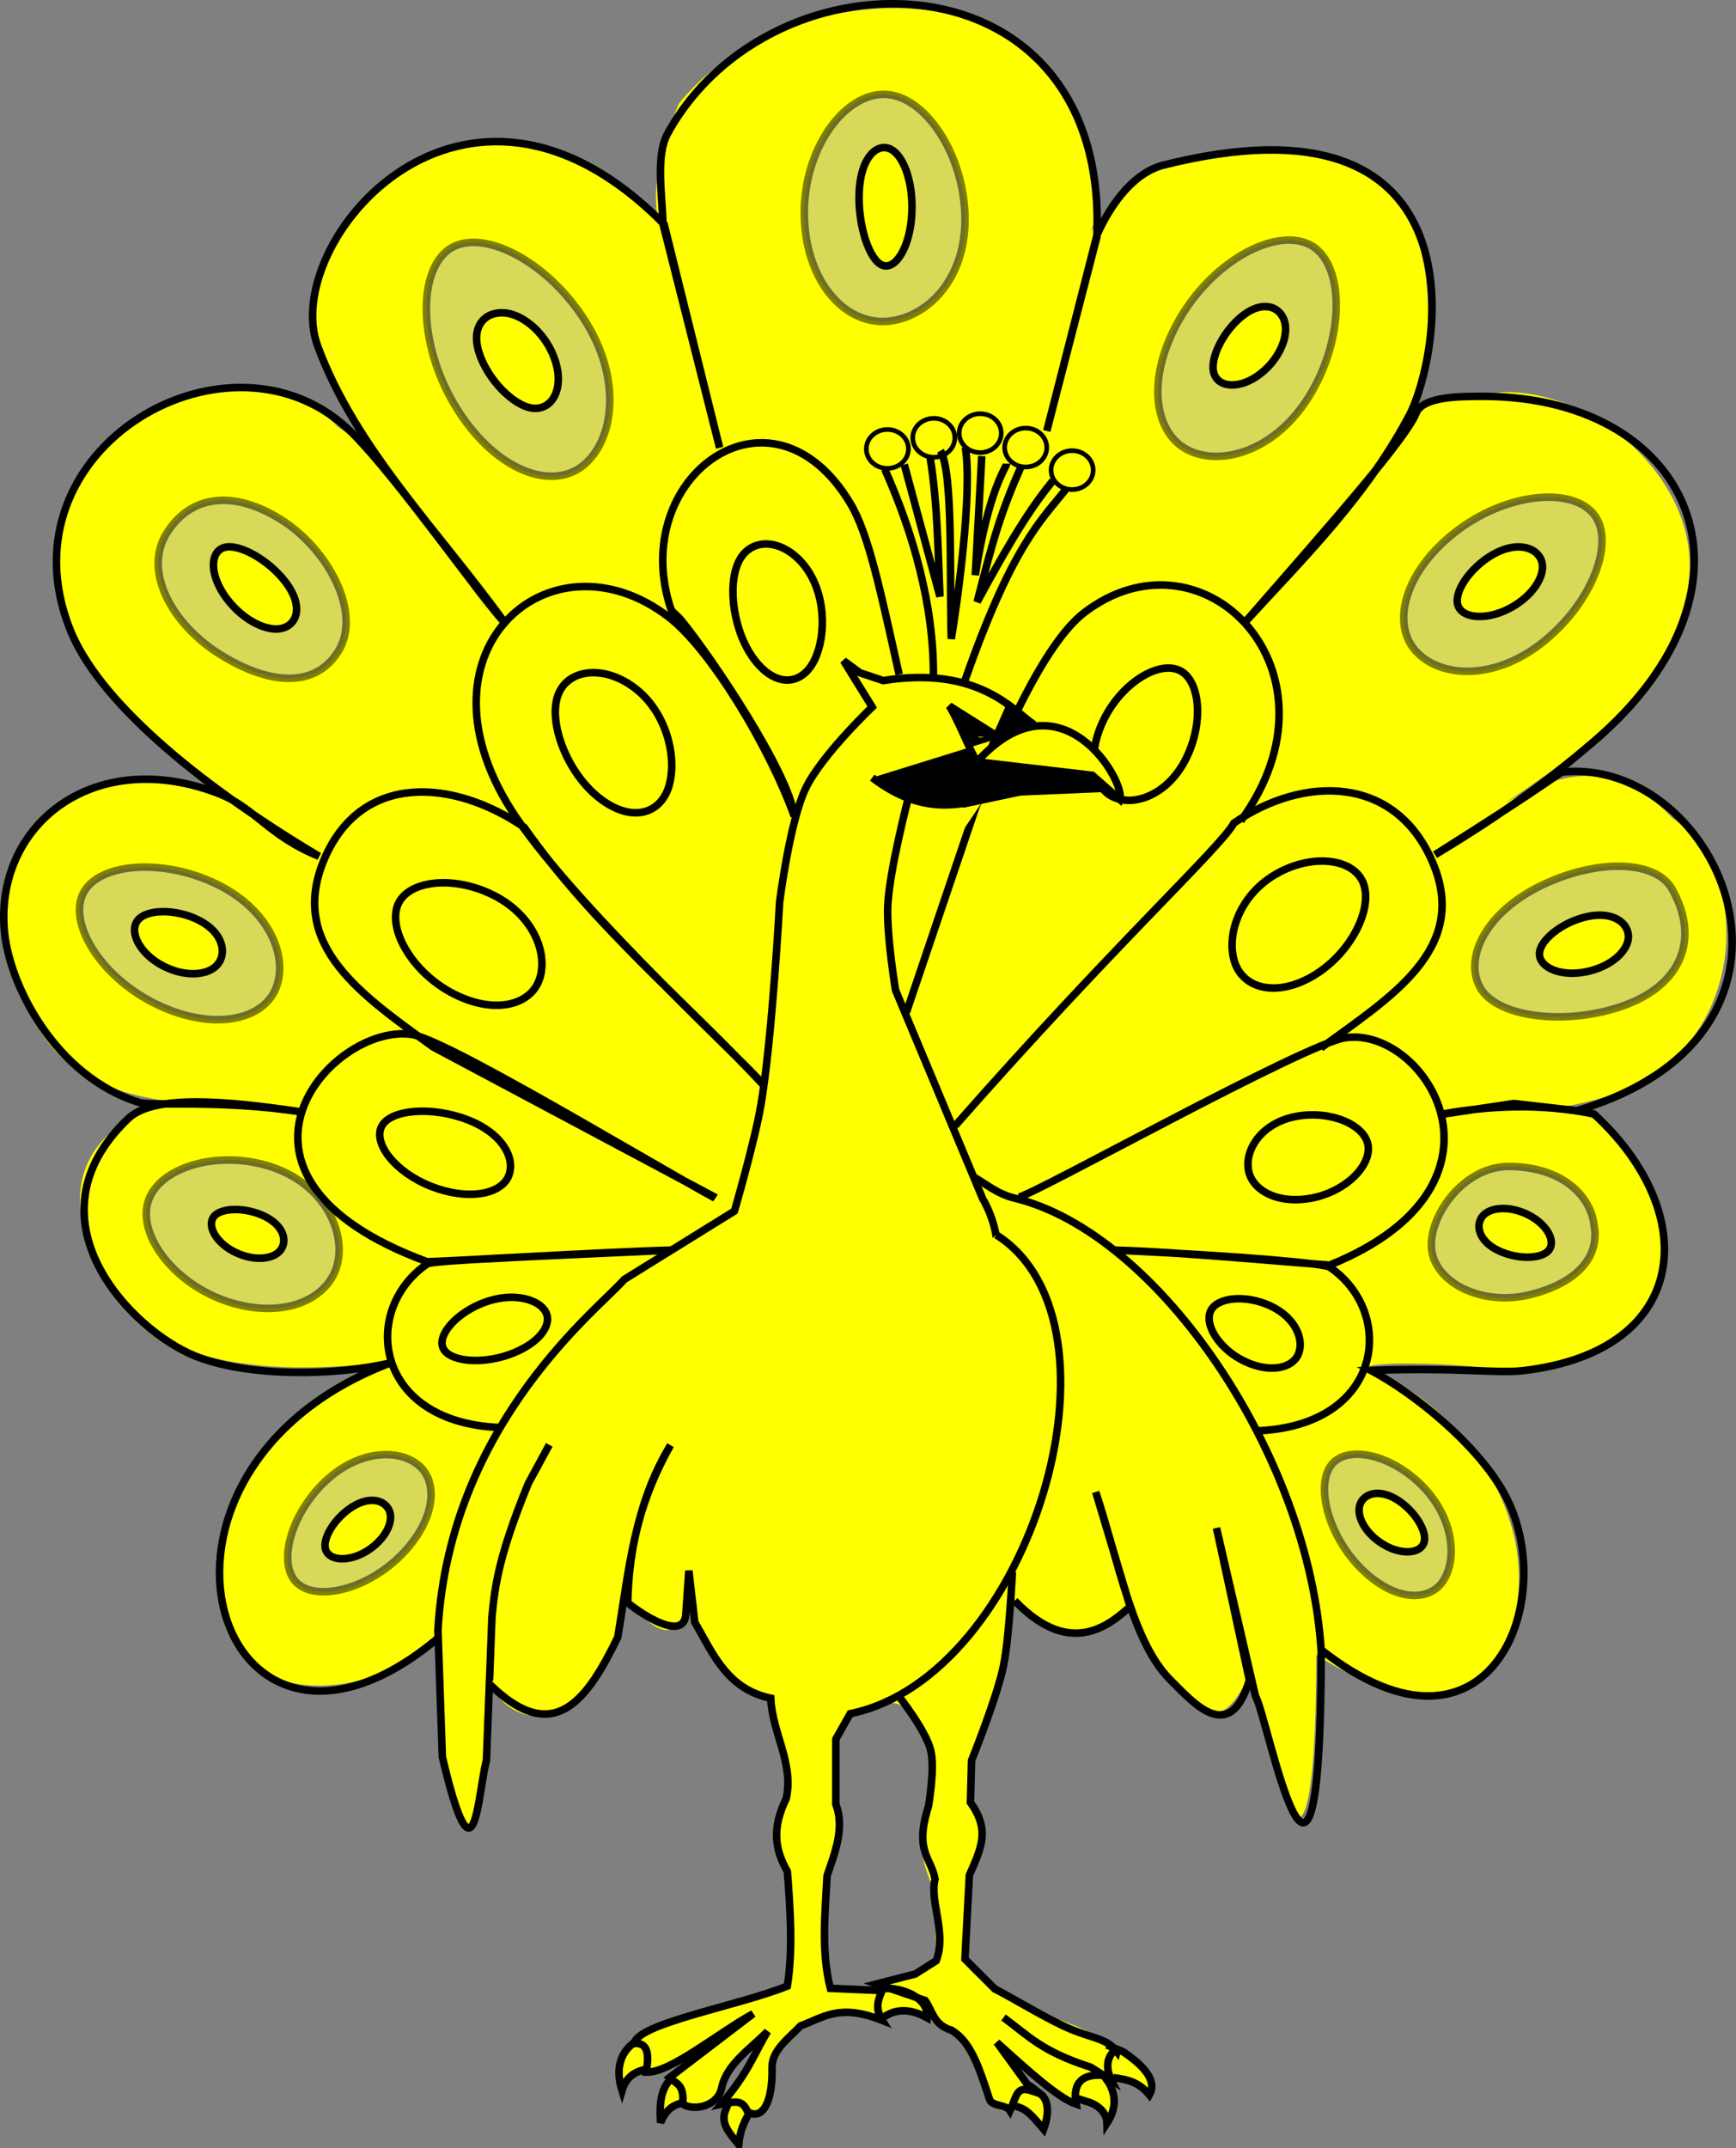 <?xml version="1.0" encoding="UTF-8" standalone="no"?>
<!-- Created with Inkscape (http://www.inkscape.org/) -->
<svg xmlns:dc="http://purl.org/dc/elements/1.1/" xmlns:cc="http://creativecommons.org/ns#" xmlns:rdf="http://www.w3.org/1999/02/22-rdf-syntax-ns#" xmlns:svg="http://www.w3.org/2000/svg" xmlns="http://www.w3.org/2000/svg" xmlns:xlink="http://www.w3.org/1999/xlink" xmlns:sodipodi="http://sodipodi.sourceforge.net/DTD/sodipodi-0.dtd" xmlns:inkscape="http://www.inkscape.org/namespaces/inkscape" id="svg2" version="1.1" inkscape:version="0.48.4 r9939" width="373.978" height="462.44" sodipodi:docname="peacock.svg">
  <rect width="100%" height="100%" fill="#808080" stroke="none"/>
  <defs id="defs6">
    <inkscape:perspective sodipodi:type="inkscape:persp3d" inkscape:vp_x="0 : 0.5 : 1" inkscape:vp_y="0 : 1000 : 0" inkscape:vp_z="1 : 0.5 : 1" inkscape:persp3d-origin="0.5 : 0.33333333 : 1" id="perspective10"/>
    <inkscape:perspective id="perspective3083" inkscape:persp3d-origin="0.5 : 0.33333333 : 1" inkscape:vp_z="1 : 0.5 : 1" inkscape:vp_y="0 : 1000 : 0" inkscape:vp_x="0 : 0.5 : 1" sodipodi:type="inkscape:persp3d"/>
    <linearGradient inkscape:collect="always" xlink:href="#linearGradient5039-1" id="linearGradient3246" gradientUnits="userSpaceOnUse" gradientTransform="matrix(1.623,0,0,1.623,372.55,-284.808)" x1="-236.262" y1="458.607" x2="-35.709" y2="274.899"/>
    <linearGradient id="linearGradient5039-1">
      <stop id="stop5051-1" offset="0" style="stop-color:#000000;stop-opacity:0.498"/>
      <stop style="stop-color:#000000;stop-opacity:0;" offset="1" id="stop5043-52"/>
    </linearGradient>
    <linearGradient inkscape:collect="always" xlink:href="#linearGradient5039" id="linearGradient3248" gradientUnits="userSpaceOnUse" gradientTransform="matrix(1.623,0,0,1.623,372.55,-282.444)" x1="221.59" y1="459.453" x2="27.224" y2="274.899"/>
    <linearGradient id="linearGradient5039">
      <stop id="stop5051" offset="0" style="stop-color:#000000;stop-opacity:0.498"/>
      <stop style="stop-color:#000000;stop-opacity:0;" offset="1" id="stop5043"/>
    </linearGradient>
    <radialGradient r="300" fy="226.331" fx="221.445" cy="226.331" cx="221.445" gradientTransform="matrix(1.679,0,0,1.542,-94.541,168.053)" gradientUnits="userSpaceOnUse" id="radialGradient3357" xlink:href="#linearGradient2893-7" inkscape:collect="always"/>
    <linearGradient id="linearGradient2893-7">
      <stop style="stop-color:white;stop-opacity:0.314;" offset="0" id="stop2895-4"/>
      <stop id="stop2897-0" offset="0.19" style="stop-color:white;stop-opacity:0.251;"/>
      <stop style="stop-color:#6b6b6b;stop-opacity:0.125;" offset="0.6" id="stop2901-9"/>
      <stop style="stop-color:black;stop-opacity:0.125;" offset="1" id="stop2899-4"/>
    </linearGradient>
    <radialGradient inkscape:collect="always" xlink:href="#linearGradient2893-7" id="radialGradient3081" gradientUnits="userSpaceOnUse" gradientTransform="matrix(1.679,0,0,1.542,-94.541,168.053)" cx="221.445" cy="226.331" fx="221.445" fy="226.331" r="300"/>
  </defs>
  <sodipodi:namedview pagecolor="#ffffff" bordercolor="#666666" borderopacity="1" objecttolerance="10" gridtolerance="10" guidetolerance="10" inkscape:pageopacity="0" inkscape:pageshadow="2" inkscape:window-width="1440" inkscape:window-height="840" id="namedview4" showgrid="false" inkscape:zoom="1.2066417" inkscape:cx="57.704685" inkscape:cy="126.67459" inkscape:window-x="-4" inkscape:window-y="-4" inkscape:window-maximized="1" inkscape:current-layer="g2894"/>
  <g id="g2894">
    <path sodipodi:nodetypes="cscsc" id="path3723" d="m 230.314,451.234 c 0.531,0.041 3.229,1 3.72,1.127 2.501,0.648 4.376,2.369 4.431,4.694 2.032,-3.124 1.93,-5.944 0.492,-8.573 -0.214,-0.392 -4.278,-5.908 -2.366,-3.454" style="fill:#ffff00;fill-opacity:1;stroke:#000000;stroke-width:1.622px;stroke-linecap:butt;stroke-linejoin:miter;stroke-opacity:1;display:inline"/>
    <path sodipodi:nodetypes="cssssssscssscsscssssssssssssssscssscscscccccccccccccccccscccccsccccccccccccscscscssscscsscc" id="path3772-8" d="m 223.365,447.271 c -4.044,-4.49 -3.815,-2.323 -2.565,1.613 0.195,0.613 -1.031,0.533 -0.717,1.255 1.065,2.443 -3.387,5.287 -4.857,3.801 -1.786,-1.807 -7.713,-18.684 -10.061,-17.125 -3.103,2.06 -3.459,-3.234 -6.024,-5.136 -2.89,-2.142 -9.26,-0.053 -9.404,-3.336 -0.059,-1.345 11.76,-4.56 11.941,-6.091 0.3,-2.543 -0.811,-9.401 0.323,-12.18 -0.462,-3.565 -3.474,-7.782 -3.481,-13.325 -0.006,-5.906 2.33,-11.624 1.928,-17.175 -0.263,-3.632 -2.168,-6.457 -3.535,-9.045 -2.14,-4.05 -3.991,-5.372 -12.735,-2.149 -6.371,7.625 -4.573,15.054 -4.255,24.903 0.146,4.538 -1.569,6.011 -1.939,10.687 -0.473,5.985 0.274,15.15 -0.593,20.56 0.15,0.481 -0.08,2.382 1.278,3.149 1.493,0.844 8.792,-0.227 10.478,0.954 0.661,0.463 -0.056,4.036 -0.727,5.166 -0.462,0.779 -4.174,-0.841 -8.066,-0.537 -3.765,0.293 -7.699,2.505 -9.022,3.49 -0.263,0.196 -3.765,3.52 -5.526,8.089 -1.35,3.502 -0.339,8.434 -2.488,10.136 -2.08,1.647 -6.485,-3.15 -6.92,-2.659 -0.577,0.651 9.554,-13.543 6.744,-13.424 -2.693,0.115 -8.826,14.21 -11.752,14.93 -1.257,0.309 -3.807,-0.375 -4.09,-0.875 -1.299,-2.296 -0.862,-5.788 -2.771,-5.816 -1.591,-0.023 5.246,-4.346 3.909,-5.008 -0.81,-0.401 -8.263,4.365 -8.787,3.549 -1.286,-2.002 -1.074,-6.386 -2.453,-6.948 -2.516,-1.026 24.548,-8.18 32.228,-11.058 1.222,-5.455 1.145,-9.535 0.647,-15.081 -0.239,-2.662 0.886,-5.449 -0.608,-8.47 -4.83,-9.768 0.549,-16.765 -0.205,-22.511 -0.839,-6.387 -3.368,-10.087 -3.266,-15.608 -2.529,-1.305 -8.592,-3.244 -12.912,-9.434 -3.642,-5.219 -3.974,-12.718 -5.971,-16.785 0.583,21.937 -11.15,4.635 -12.765,4.593 -2.589,-0.067 -0.336,10.66 -4.548,13.281 -4.335,19.18 -31.902,14.559 -23.773,-9.689 -4.178,13.901 2.183,43.951 -5.987,44.324 -7.533,-7.646 -2.511,-40.194 -7.324,-38.391 -11.582,10.349 -36.519,14.671 -44.07,-3.369 -7.675,-22.128 9.06,-43.952 27.867,-53.577 11.938,-5.576 3.816,-3 -3.841,-2.819 -18.727,1.024 -43.241,-1.037 -51.156,-21.098 -15.187,-27.586 12.53,-42.991 41.414,-33.968 -28.708,-1.71 -49.867,-0.881 -58.338,-25.81 -10.363,-18.715 3.498,-46.857 25.273,-45.366 12.1,-2.056 31.172,11.811 37.036,14.793 -19.473,-13.146 -47.637,-30.046 -54.411,-56.122 -7.321,-30.074 38.061,-56.991 60.471,-34.533 13.58,8.575 28.263,34.157 32.075,39.786 C 92.224,110.614 73.823,93.287 66.974,68.91 c 0.205,-23.955 29.34,-45.713 54.724,-34.928 15.288,7.224 20.282,14.287 22.911,17.449 5.75,6.914 -11.221,0.554 1.621,-29.085 18.616,-23.565 67.293,-30.658 83.142,-1.109 4.165,7.575 6.947,18.326 6.394,26.645 -6.326,15.522 -8.831,8.093 10.44,-10.524 16.85,-7.452 47.086,-8.565 57.853,10.036 7.716,19.861 0.514,39.075 0.525,40.4 0.05,5.716 -7.137,-1.613 19.218,-3.371 20.702,-0.553 44.343,20.812 39.586,43.157 -5.65,26.88 -32.864,40.301 -54.269,55.624 21.543,-16.161 35.695,-23.173 51.294,-7.002 17.558,12.366 14.522,45.357 -5.762,55.526 -12.212,9.601 -42.633,7.664 -43.557,7.981 19.336,-1.766 35.219,-10.86 47.333,25.746 4.262,24.338 -24.776,30.822 -41.446,28.652 -9.807,-0.806 -35.374,-1.672 -15.36,3.873 17.635,10.181 32.451,35.021 22.256,56.6 -9.712,16.101 -28.763,9.213 -40.321,1.634 -0.072,37.564 -3.627,45.874 -10.204,20.62 -1.913,-8.352 -4.905,-18.088 -4.668,-16.096 0.116,0.976 -3.734,8.717 -6.954,7.6 -14.289,-4.576 -18.038,-26.146 -18.744,-23.02 -0.887,3.93 -9.325,6.12 -13.53,5.459 -7.733,1.051 -11.72,-9.355 -12.165,-6.066 -0.093,0.687 -0.834,8.668 -1.404,14.429 -1.562,3.704 -4.797,12.546 -5.833,17.231 -0.786,3.551 -2.107,9.257 -0.748,11.903 5.214,10.155 -0.936,12.865 -0.839,17.584 0.159,7.683 0.829,8.778 -0.601,15.68 0.485,2.988 3.933,4.846 6.599,6.742 8.632,6.138 23.713,8.281 26.059,13.692 -0.819,-0.149 -0.884,3.509 -2.529,4.865 -1.569,1.293 -4.715,0.24 -5.7,1.918 -1.262,2.15 -0.1,4.973 -0.905,4.384 l -8.026,-5.865 z" style="fill:#ffff00;fill-opacity:1;stroke:none;display:inline"/>
    <path sodipodi:nodetypes="ccsc" id="path3725" d="m 239.806,447.237 c 3.823,0.45 5.874,1.383 7.803,3.728 1.478,-2.533 -0.192,-5.632 -5.647,-9.283 -0.266,-0.178 -3.16,-1.232 -3.441,-1.414" style="fill:#ffff00;fill-opacity:1;stroke:#000000;stroke-width:1.622px;stroke-linecap:butt;stroke-linejoin:miter;stroke-opacity:1;display:inline"/>
    <g id="g3359" style="display:inline">
      <path style="fill:none;stroke:#000000;stroke-width:1.622px;stroke-linecap:butt;stroke-linejoin:miter;stroke-opacity:1" d="m219.5,257.7   c4.131,-0.992 61.55,-33.02 70.31,-34.31 17.25,-2.544 39.19,31.61 -3.241,48.89 -0.573,0.234 -31.96,-2.822 -46.34,-3.167 29.1,1.348 45.13,2.926 46.21,3.658 14.33,9.738 11.67,34.04 -15.47,35.23   m-65.21,-65.67   c34.48,-39.17 57.18,-59.88 60.06,-65.16 14.96,-10.28 34.74,-10.41 42.8,8.453 8.028,18.78 -9.218,29.08 -24.07,39.97   m-89.27,-7.718   c0.233,-0.647 14.45,-42.76 14.7,-43.43 5.599,-14.82 14.95,-35.95 23.57,-42.55 25.58,-19.59 57.28,12.6 33.75,44.8   " id="path3765-0" sodipodi:nodetypes="csscsccczccsss"/>
      <path style="fill:none;stroke:#000000;stroke-width:1.622px;stroke-linecap:butt;stroke-linejoin:miter;stroke-opacity:1" d="m94.75,352.3   c-47.78,40.6 -72.51,-35.54 -10.54,-58.95 -12.24,2.914 -30.69,3.055 -41.95,-1.361 -13.81,-5.418 -37.45,-29.48 -14.64,-51.2 5.565,-5.297 21.46,-3.771 37.16,-1.456 -17.51,-2.665 -31.98,-1.15 -34.79,-2.014 -17.79,-5.471 -28.22,-25.14 -29.1,-37.51 -1.624,-22.77 19.83,-39.24 46.33,-28.94 7.489,2.91 10.76,9.15 21.51,13.46 -27.35,-16.31 -47.74,-33.99 -53.63,-48.78 -15.66,-39.37 35.14,-68.17 60.91,-42.21 10.04,10.11 27.77,35.58 32.9,40.93 -14.07,-19.58 -32.4,-37.71 -40.51,-59.87 -8.109,-22.16 31.54,-69.78 74.68,-26.1   l11.94,48.09 -12.19,-48.15   c-0.196,-6.492 -1.601,-14.78 1.001,-19.51 22.51,-40.93 95.27,-39.61 92.45,22.33   l-10.78,41.71 10.84,-42.27   c3.332,-7.339 8.272,-13.45 14.38,-14.98 67.51,-16.9 60.57,36.98 53.33,52.99 -9.435,18.34 -23.82,32.21 -35.82,45.41 19.5,-22.32 34.65,-39.49 36.89,-45.08 1.443,-3.602 10.23,-3.458 12.59,-3.507 46.56,-0.978 65.49,40.31 25.46,74.43 -9.717,8.283 -19.23,15.35 -34.02,24.23 9.328,-5.931 18.78,-11.86 27.26,-17.79 33.97,-3.55 60.59,56.02 3.257,72.89   l-13.54,-1.541 -16.32,2.436   c11.19,-2.1 22.38,-2.468 33.56,-0.181 23.2,21.21 21.08,50.92 -15.1,55.23 -5.794,0.69 -13.47,-0.71 -32.95,-0.044 9.537,5.086 22.71,15.82 28.58,26.23 12.68,22.47 -2.814,62.44 -39.12,34.04   " id="path3750" sodipodi:nodetypes="ccsscssscssczcccscccsccsssccccccscsc"/>
      <path style="fill:none;stroke:#000000;stroke-width:1.622px;stroke-linecap:butt;stroke-linejoin:miter;stroke-opacity:1" d="m193.7,145.2   c-4.014,-17.95 -6.567,-30.23 -10.49,-36.79 -17.03,-28.5 -48.2,-5.653 -38.66,22.76 0.19,0.566 1.28,1.208 2.298,2.459 6.597,8.101 23.23,32.88 24.26,42.08 -5.397,-15.01 -18.08,-36 -27.09,-42.9 -25.58,-19.59 -56.86,7.678 -32.82,43.17 14,20.66 51.73,54.9 53.39,57.72 -17.24,-18.44 -36.69,-34.36 -51.68,-55.61 -14.96,-10.28 -34.97,-12.04 -43.03,6.823 -8.028,18.78 8.519,29.55 23.38,40.44   l65.51,34.9   c-4.131,-0.992 -61.32,-36.28 -70.08,-37.57 -17.25,-2.544 -46.87,30.45 3.241,48.89 0.581,0.214 38.48,-2.123 52.86,-2.469 -29.1,1.348 -51.65,2.227 -52.73,2.959 -14.33,9.738 -11.67,34.04 15.47,35.23   " id="path3765" sodipodi:nodetypes="cssscsscczccsscsc"/>
      <path style="fill:#b3b3b3;fill-opacity:1;stroke:#000000;stroke-width:1.622;stroke-linejoin:round;stroke-miterlimit:4;stroke-opacity:1;stroke-dasharray:none;stroke-dashoffset:0;opacity:0.5" d="m72.87,140.2   c-5.17,8.274 -15.31,7.018 -25.51,0.643 -10.21,-6.376 -16.62,-17.79 -11.45,-26.06 5.17,-8.274 14.37,-9.347 24.58,-2.971 10.21,6.376 17.55,20.11 12.38,28.39   z " id="path3912" sodipodi:nodetypes="csssc"/>
      <path style="fill:#b3b3b3;fill-opacity:1;stroke:#000000;stroke-width:1.622;stroke-linejoin:round;stroke-miterlimit:4;stroke-opacity:1;stroke-dasharray:none;stroke-dashoffset:0;opacity:0.5" d="m59.37,212.9   c-2.859,6.73 -13.41,9.051 -25.29,3.462 -11.88,-5.59 -19.19,-16.97 -16.33,-23.7 2.859,-6.73 16.67,-8.12 28.55,-2.53 11.88,5.59 15.93,16.04 13.07,22.77   z " id="path3915" sodipodi:nodetypes="csssc"/>
      <path style="fill:#b3b3b3;fill-opacity:1;stroke:#000000;stroke-width:1.622;stroke-linejoin:round;stroke-miterlimit:4;stroke-opacity:1;stroke-dasharray:none;stroke-dashoffset:0;opacity:0.5" d="m72.78,271.7   c-1.554,7.57 -10.8,12.18 -22.5,8.87 -11.7,-3.31 -20.14,-13.58 -18.58,-21.15 1.554,-7.57 13.92,-11.9 25.62,-8.586 11.7,3.31 17.02,13.29 15.47,20.86   z " id="path3915-7" sodipodi:nodetypes="csssc"/>
      <path style="fill:#b3b3b3;fill-opacity:1;stroke:#000000;stroke-width:1.622;stroke-linejoin:round;stroke-miterlimit:4;stroke-opacity:1;stroke-dasharray:none;stroke-dashoffset:0;opacity:0.5" d="m125.5,100.3   c-6.683,5.229 -18.36,1.195 -26.77,-11.85 -8.412,-13.04 -9.008,-29.3 -2.325,-34.53 6.683,-5.229 21.01,1.76 29.43,14.8 8.412,13.04 6.352,26.35 -0.331,31.58   z " id="path3915-1" sodipodi:nodetypes="csssc"/>
      <path style="fill:#b3b3b3;fill-opacity:1;stroke:#000000;stroke-width:1.622;stroke-linejoin:round;stroke-miterlimit:4;stroke-opacity:1;stroke-dasharray:none;stroke-dashoffset:0;opacity:0.5" d="m190.1,69.2   c-8.737,0.032 -16.7,-9.25 -16.83,-23.13 -0.126,-13.88 8.362,-25.73 17.1,-25.76 8.737,-0.032 17.39,12.81 17.52,26.68 0.126,13.88 -9.046,22.18 -17.78,22.21   z " id="path3915-2" sodipodi:nodetypes="csssc"/>
      <path style="fill:#b3b3b3;fill-opacity:1;stroke:#000000;stroke-width:1.622;stroke-linejoin:round;stroke-miterlimit:4;stroke-opacity:1;stroke-dasharray:none;stroke-dashoffset:0;opacity:0.5" d="m255.9,96.87   c-7.345,-3.691 -9.091,-15.5 -1.818,-28.14 7.274,-12.64 20.7,-19.78 28.04,-16.08 7.345,3.691 7.774,19.02 0.5,31.65 -7.274,12.64 -19.38,16.26 -26.73,12.57   z " id="path3915-22" sodipodi:nodetypes="csssc"/>
      <path style="fill:#b3b3b3;fill-opacity:1;stroke:#000000;stroke-width:1.622;stroke-linejoin:round;stroke-miterlimit:4;stroke-opacity:1;stroke-dasharray:none;stroke-dashoffset:0;opacity:0.5" d="m304.7,139.8   c-4.887,-5.89 -2.024,-16.85 8.815,-25.27 10.84,-8.42 24.88,-9.802 29.77,-3.912 4.887,5.89 -0.392,19.45 -11.23,27.87 -10.84,8.42 -22.47,7.203 -27.36,1.313   z " id="path3915-6" sodipodi:nodetypes="csssc"/>
      <path style="fill:#b3b3b3;fill-opacity:1;stroke:#000000;stroke-width:1.622;stroke-linejoin:round;stroke-miterlimit:4;stroke-opacity:1;stroke-dasharray:none;stroke-dashoffset:0;opacity:0.5" d="m318.8,212.5   c-3.445,-6.449 1.369,-16.12 13.18,-21.86 11.81,-5.742 24.66,-5.616 28.24,0.76 6.127,10.92 1.813,20.85 -10.82,25.21 -12.41,4.282 -27.15,2.338 -30.59,-4.112   z " id="path3915-5" sodipodi:nodetypes="csssc"/>
      <path style="fill:#b3b3b3;fill-opacity:1;stroke:#000000;stroke-width:1.622;stroke-linejoin:round;stroke-miterlimit:4;stroke-opacity:1;stroke-dasharray:none;stroke-dashoffset:0;opacity:0.5" d="m343.4,263.7   c1.314,6.919 -3.753,12.5 -13.76,14.99 -10.01,2.485 -19.84,-2.203 -21.15,-9.122 -1.314,-6.919 6.385,-18.57 16.7,-18.47 11.75,0.118 17.54,6.639 18.21,12.6   z " id="path3915-61" sodipodi:nodetypes="csssc"/>
      <path style="fill:#b3b3b3;fill-opacity:1;stroke:#000000;stroke-width:1.622;stroke-linejoin:round;stroke-miterlimit:4;stroke-opacity:1;stroke-dasharray:none;stroke-dashoffset:0;opacity:0.5" d="m310.9,340.3   c-3.114,4.704 -10.61,4.331 -17.58,-2.55 -6.977,-6.881 -9.859,-17.37 -6.745,-22.08 3.114,-4.704 12.63,-2.917 19.6,3.964 6.977,6.881 7.838,15.96 4.724,20.66   z " id="path3915-27" sodipodi:nodetypes="csssc"/>
      <path style="fill:#b3b3b3;fill-opacity:1;stroke:#000000;stroke-width:1.622;stroke-linejoin:round;stroke-miterlimit:4;stroke-opacity:1;stroke-dasharray:none;stroke-dashoffset:0;opacity:0.5" d="m90.16,315.4   c4.432,3.705 3.558,11.97 -3.706,19.32 -7.264,7.342 -17.81,9.955 -22.25,6.25 -4.432,-3.705 -2.025,-14.13 5.238,-21.48 7.264,-7.342 16.28,-7.796 20.71,-4.091   z " id="path3915-54" sodipodi:nodetypes="csssc"/>
      <path style="fill:#ffff00;fill-opacity:1;stroke:#000000;stroke-width:1.622;stroke-linejoin:round;stroke-miterlimit:4;stroke-opacity:1;stroke-dasharray:none;stroke-dashoffset:0" d="m117.3,282   c1.902,2.621 -0.464,6.675 -6.547,9.191 -6.083,2.517 -13.14,2.084 -15.04,-0.537 -1.902,-2.621 1.882,-7.516 7.965,-10.03 6.083,-2.517 11.72,-1.243 13.62,1.378   z " id="path3915-23" sodipodi:nodetypes="csssc"/>
      <path style="fill:none;stroke:#000000;stroke-width:1.622;stroke-linejoin:round;stroke-miterlimit:4;stroke-opacity:1;stroke-dasharray:none;stroke-dashoffset:0" d="m109.4,253.5   c-1.868,3.665 -8.76,4.93 -16.52,1.885 -7.76,-3.044 -12.54,-9.245 -10.67,-12.91 1.868,-3.665 10.89,-4.422 18.65,-1.378 7.76,3.044 10.41,8.737 8.54,12.4   z " id="path3915-11" sodipodi:nodetypes="csssc"/>
      <path style="fill:none;stroke:#000000;stroke-width:1.622;stroke-linejoin:round;stroke-miterlimit:4;stroke-opacity:1;stroke-dasharray:none;stroke-dashoffset:0" d="m268.9,251.6   c0.604,4.484 6.079,7.654 13.42,6.349 7.346,-1.305 13.01,-6.829 12.41,-11.31 -0.604,-4.484 -8.008,-7.654 -15.35,-6.349 -7.346,1.305 -11.08,6.829 -10.48,11.31   z " id="path3915-74" sodipodi:nodetypes="csssc"/>
      <path style="fill:none;stroke:#000000;stroke-width:1.622;stroke-linejoin:round;stroke-miterlimit:4;stroke-opacity:1;stroke-dasharray:none;stroke-dashoffset:0" d="m266,207.2   c1.908,5.603 8.948,7.536 16.88,2.882 7.927,-4.654 12.81,-14.13 10.9,-19.73 -1.908,-5.603 -11.12,-6.76 -19.05,-2.106 -7.927,4.654 -10.63,13.36 -8.723,18.96   z " id="path3915-77" sodipodi:nodetypes="csssc"/>
      <path style="fill:none;stroke:#000000;stroke-width:1.622;stroke-linejoin:round;stroke-miterlimit:4;stroke-opacity:1;stroke-dasharray:none;stroke-dashoffset:0" d="m116.1,211.1   c-2.09,5.403 -9.803,7.267 -18.49,2.779 -8.685,-4.488 -14.03,-13.63 -11.94,-19.03 2.09,-5.403 12.19,-6.519 20.87,-2.031 8.685,4.488 11.65,12.88 9.557,18.28   z " id="path3915-19" sodipodi:nodetypes="csssc"/>
      <path style="fill:none;stroke:#000000;stroke-width:1.622;stroke-linejoin:round;stroke-miterlimit:4;stroke-opacity:1;stroke-dasharray:none;stroke-dashoffset:0" d="m144.2,168.9   c-1.663,6.182 -7.799,8.315 -14.71,3.18 -6.909,-5.135 -11.16,-15.59 -9.5,-21.77 1.663,-6.182 9.695,-7.459 16.6,-2.324 6.909,5.135 9.266,14.74 7.603,20.92   z " id="path3915-50" sodipodi:nodetypes="csssc"/>
      <path style="fill:none;stroke:#000000;stroke-width:1.622;stroke-linejoin:round;stroke-miterlimit:4;stroke-opacity:1;stroke-dasharray:none;stroke-dashoffset:0" d="m175.5,142   c-2.54,5.337 -7.992,6.224 -12.7,0.369 -4.71,-5.855 -6.225,-16.09 -3.685,-21.43 2.54,-5.337 9.39,-5.12 14.1,0.735 4.71,5.855 4.828,14.99 2.287,20.33   z " id="path3915-60" sodipodi:nodetypes="csssc"/>
      <path style="fill:none;stroke:#000000;stroke-width:1.622;stroke-linejoin:round;stroke-miterlimit:4;stroke-opacity:1;stroke-dasharray:none;stroke-dashoffset:0" d="m240.1,171.7   c-4.586,-1.888 -6.169,-8.854 -2.359,-16.7 3.809,-7.844 11.57,-12.67 16.15,-10.78 4.586,1.888 5.534,11.01 1.724,18.85 -3.809,7.844 -10.93,10.52 -15.52,8.632   z " id="path3915-8" sodipodi:nodetypes="csssc"/>
      <path style="fill:none;stroke:#000000;stroke-width:1.622;stroke-linejoin:round;stroke-miterlimit:4;stroke-opacity:1;stroke-dasharray:none;stroke-dashoffset:0" d="m279.7,291.5   c-1.301,3.061 -6.104,4.116 -11.51,1.574 -5.407,-2.542 -8.736,-7.719 -7.434,-10.78 1.301,-3.061 7.588,-3.693 12.99,-1.151 5.407,2.542 7.252,7.296 5.95,10.36   z " id="path3915-0" sodipodi:nodetypes="csssc"/>
      <path style="fill:#ffff00;fill-opacity:1;stroke:#000000;stroke-width:1.622;stroke-linejoin:round;stroke-miterlimit:4;stroke-opacity:1;stroke-dasharray:none;stroke-dashoffset:0" d="m83.91,325.3   c0.891,2.341 -0.905,6.087 -4.78,8.523 -3.874,2.436 -8.053,2.209 -8.943,-0.132 -0.891,-2.341 1.833,-6.886 5.707,-9.322 3.874,-2.436 7.125,-1.41 8.016,0.931   z " id="path3915-54-9" sodipodi:nodetypes="csssc"/>
      <path style="fill:#ffff00;fill-opacity:1;stroke:#000000;stroke-width:1.622;stroke-linejoin:round;stroke-miterlimit:4;stroke-opacity:1;stroke-dasharray:none;stroke-dashoffset:0" d="m60.44,269.1   c-1.511,1.997 -5.64,2.462 -9.76,0.471 -4.12,-1.992 -6.145,-5.653 -4.634,-7.65 1.511,-1.997 6.809,-2.101 10.93,-0.109 4.12,1.992 4.976,5.292 3.464,7.288   z " id="path3915-54-9-0" sodipodi:nodetypes="csssc"/>
      <path style="fill:#ffff00;fill-opacity:1;stroke:#000000;stroke-width:1.622;stroke-linejoin:round;stroke-miterlimit:4;stroke-opacity:1;stroke-dasharray:none;stroke-dashoffset:0" d="m47.04,207.4   c-1.843,2.536 -6.856,3.111 -11.85,0.558 -4.993,-2.553 -7.437,-7.223 -5.594,-9.758 1.843,-2.536 8.274,-2.645 13.27,-0.092 4.993,2.553 6.018,6.757 4.176,9.293   z " id="path3915-54-9-6" sodipodi:nodetypes="csssc"/>
      <path style="fill:#ffff00;fill-opacity:1;stroke:#000000;stroke-width:1.622;stroke-linejoin:round;stroke-miterlimit:4;stroke-opacity:1;stroke-dasharray:none;stroke-dashoffset:0" d="m60.97,135.2   c-3.159,0.952 -8.476,-1.477 -12.15,-6.374 -3.675,-4.898 -3.7,-10.01 -0.541,-10.96 3.159,-0.952 9.654,2.662 13.33,7.56 3.675,4.898 2.522,8.823 -0.637,9.775   z " id="path3915-54-9-3" sodipodi:nodetypes="csssc"/>
      <path style="fill:#ffff00;fill-opacity:1;stroke:#000000;stroke-width:1.622;stroke-linejoin:round;stroke-miterlimit:4;stroke-opacity:1;stroke-dasharray:none;stroke-dashoffset:0" d="m108.8,67.36   c4.132,0.399 9.074,4.673 10.88,10.51 1.809,5.833 -0.713,10.41 -4.845,10.01 -4.132,-0.399 -9.846,-6.199 -11.66,-12.03 -1.809,-5.833 1.485,-8.886 5.617,-8.486   z " id="path3915-54-9-9" sodipodi:nodetypes="csssc"/>
      <path style="fill:#ffff00;fill-opacity:1;stroke:#000000;stroke-width:1.622;stroke-linejoin:round;stroke-miterlimit:4;stroke-opacity:1;stroke-dasharray:none;stroke-dashoffset:0;opacity:1" d="m191.5,31.96   c2.871,0.993 5.25,6.698 4.936,13.86 -0.315,7.166 -3.407,12.3 -6.278,11.3 -2.871,-0.993 -5.384,-8.61 -5.069,-15.78 0.315,-7.166 3.54,-10.38 6.411,-9.391   z " id="path3915-54-9-4" sodipodi:nodetypes="csssc"/>
      <path style="fill:#ffff00;fill-opacity:1;stroke:#000000;stroke-width:1.622;stroke-linejoin:round;stroke-miterlimit:4;stroke-opacity:1;stroke-dasharray:none;stroke-dashoffset:0;opacity:1" d="m276.7,69.11   c0.986,3.141 -1.002,8.169 -5.29,11.44 -4.288,3.269 -8.913,2.965 -9.899,-0.177 -0.986,-3.141 2.028,-9.242 6.317,-12.51 4.288,-3.269 7.887,-1.892 8.872,1.249   z " id="path3915-54-9-60" sodipodi:nodetypes="csssc"/>
      <path style="fill:#ffff00;fill-opacity:1;stroke:#000000;stroke-width:1.622;stroke-linejoin:round;stroke-miterlimit:4;stroke-opacity:1;stroke-dasharray:none;stroke-dashoffset:0;opacity:1" d="m332,120.5   c1.159,2.787 -1.179,7.247 -6.222,10.15 -5.044,2.9 -10.48,2.63 -11.64,-0.157 -1.16,-2.787 2.386,-8.198 7.429,-11.1 5.044,-2.9 9.276,-1.678 10.44,1.108   z " id="path3915-54-9-61" sodipodi:nodetypes="csssc"/>
      <path style="fill:#ffff00;fill-opacity:1;stroke:#000000;stroke-width:1.622;stroke-linejoin:round;stroke-miterlimit:4;stroke-opacity:1;stroke-dasharray:none;stroke-dashoffset:0;opacity:1" d="m350.8,201.6   c0.04,2.981 -3.573,6.436 -9.011,7.576 -5.439,1.14 -10.11,-0.82 -10.15,-3.801 -0.04,-2.981 4.965,-6.951 10.4,-8.091 5.439,-1.14 8.722,1.335 8.763,4.316   z " id="path3915-54-9-96" sodipodi:nodetypes="csssc"/>
      <path style="fill:#ffff00;fill-opacity:1;stroke:#000000;stroke-width:1.622;stroke-linejoin:round;stroke-miterlimit:4;stroke-opacity:1;stroke-dasharray:none;stroke-dashoffset:0;opacity:1" d="m319.3,261.9   c1.511,-1.997 5.64,-2.462 9.76,-0.471 4.12,1.992 6.145,5.653 4.634,7.65 -1.511,1.997 -6.809,2.101 -10.93,0.109 -4.12,-1.992 -4.976,-5.292 -3.464,-7.288   z " id="path3915-54-9-0-8" sodipodi:nodetypes="csssc"/>
      <path style="fill:#ffff00;fill-opacity:1;stroke:#000000;stroke-width:1.622;stroke-linejoin:round;stroke-miterlimit:4;stroke-opacity:1;stroke-dasharray:none;stroke-dashoffset:0;opacity:1" d="m293,323.8   c-0.891,2.341 0.905,6.087 4.78,8.523 3.874,2.436 8.053,2.209 8.943,-0.132 0.891,-2.341 -1.833,-6.886 -5.707,-9.322 -3.874,-2.436 -7.125,-1.41 -8.016,0.931   z " id="path3915-54-9-2" sodipodi:nodetypes="csssc"/>
    </g>
    <path sodipodi:nodetypes="cccc" id="path3729" d="m 157.99,450.623 c -0.835,1.338 -1.341,2.731 -1.873,4.14 -0.656,2.543 0.905,4.323 3.008,6.866 0.335,-3.236 1.248,-5.091 2.849,-7.694" style="fill:#ffff00;fill-opacity:1;stroke:#000000;stroke-width:1.622px;stroke-linecap:butt;stroke-linejoin:miter;stroke-opacity:1;display:inline"/>
    <path sodipodi:nodetypes="csccccsccc" id="path3748" d="m 209.697,253.331 c 2.886,1.615 5.069,3.668 8.955,4.614 30.924,7.525 63.471,55.466 65.973,97.65 -0.179,74.49 -11.624,13.422 -14.162,9.551 l -8.399,-36.229 7.081,32.771 c -4.223,14.11 -12.11,4.8 -16.962,0 -8.164,-8.076 -11.057,-25.124 -16.138,-40.511 l 7.41,24.701 c -3.752,3.131 -12.409,11.715 -24.866,-1.317" style="fill:none;stroke:#000000;stroke-width:1.622px;stroke-linecap:butt;stroke-linejoin:miter;stroke-opacity:1;display:inline"/>
    <g id="g3395" style="display:inline">
      <path style="fill:none;stroke:#000000;stroke-width:1;stroke-linejoin:round;stroke-miterlimit:4;stroke-dashoffset:0;stroke-opacity:1" d="m195.7,96.64   c0,2.312 -2.03,4.186 -4.535,4.186 -2.505,0 -4.535,-1.874 -4.535,-4.186 0,-2.312 2.03,-4.186 4.535,-4.186 2.505,0 4.535,1.874 4.535,4.186   z " id="path3802"/>
      <path style="fill:none;stroke:#000000;stroke-width:1;stroke-linejoin:round;stroke-miterlimit:4;stroke-dashoffset:0;stroke-opacity:1" d="m205.7,94.24   c0,2.312 -2.03,4.186 -4.535,4.186 -2.505,0 -4.535,-1.874 -4.535,-4.186 0,-2.312 2.03,-4.186 4.535,-4.186 2.505,0 4.535,1.874 4.535,4.186   z " id="path3802-9"/>
      <path style="fill:none;stroke:#000000;stroke-width:1;stroke-linejoin:round;stroke-miterlimit:4;stroke-dashoffset:0;stroke-opacity:1" d="m215.7,93.24   c0,2.312 -2.03,4.186 -4.535,4.186 -2.505,0 -4.535,-1.874 -4.535,-4.186 0,-2.312 2.03,-4.186 4.535,-4.186 2.505,0 4.535,1.874 4.535,4.186   z " id="path3802-8"/>
      <path style="fill:none;stroke:#000000;stroke-width:1;stroke-linejoin:round;stroke-miterlimit:4;stroke-dashoffset:0;stroke-opacity:1" d="m225.5,96.34   c0,2.312 -2.03,4.186 -4.535,4.186 -2.505,0 -4.535,-1.874 -4.535,-4.186 0,-2.312 2.03,-4.186 4.535,-4.186 2.505,0 4.535,1.874 4.535,4.186   z " id="path3802-2"/>
      <path style="fill:none;stroke:#000000;stroke-width:1;stroke-linejoin:round;stroke-miterlimit:4;stroke-dashoffset:0;stroke-opacity:1" d="m235.5,101.2   c0,2.312 -2.03,4.186 -4.535,4.186 -2.505,0 -4.535,-1.874 -4.535,-4.186 0,-2.312 2.03,-4.186 4.535,-4.186 2.505,0 4.535,1.874 4.535,4.186   z " id="path3802-5"/>
      <path style="fill:none;stroke:#000000;stroke-width:1.622px;stroke-linecap:butt;stroke-linejoin:miter;stroke-opacity:1" d="m190.6,101   c6.063,13.62 10.61,29.24 10.48,44.71   " id="path3853" sodipodi:nodetypes="cc"/>
      <path style="fill:none;stroke:#000000;stroke-width:1.622px;stroke-linecap:butt;stroke-linejoin:miter;stroke-opacity:1" d="m207.9,146.4   c10.14,-28.86 16.28,-34.24 21.66,-40.99   " id="path3855" sodipodi:nodetypes="cc"/>
      <path style="fill:none;stroke:#000000;stroke-width:1.622;stroke-linecap:butt;stroke-linejoin:miter;stroke-miterlimit:4;stroke-opacity:1;stroke-dasharray:none" d="m194.8,100 7.685,28.41   c-0.398,-9.282 -0.493,-19.93 -2.096,-29.81   " id="path3857" sodipodi:nodetypes="ccc"/>
      <path style="fill:none;stroke:#000000;stroke-width:1.622;stroke-linecap:butt;stroke-linejoin:miter;stroke-miterlimit:4;stroke-opacity:1;stroke-dasharray:none" d="m202.6,97.01   c2.765,4.843 1.93,26.36 2.329,40.52 1.232,-7.418 4.631,-31.34 3.028,-41.22   " id="path3857-1" sodipodi:nodetypes="ccc"/>
      <path style="fill:none;stroke:#000000;stroke-width:1.622;stroke-linecap:butt;stroke-linejoin:miter;stroke-miterlimit:4;stroke-opacity:1;stroke-dasharray:none" d="m211.5,98.18 -1.397,25.62   c2.862,-18.6 6.727,-23.19 6.754,-23.99   " id="path3857-11" sodipodi:nodetypes="ccc"/>
      <path style="fill:none;stroke:#000000;stroke-width:1.622;stroke-linecap:butt;stroke-linejoin:miter;stroke-miterlimit:4;stroke-opacity:1;stroke-dasharray:none" d="m226.8,103.5   c-3.989,4.919 -8.043,10.79 -16.3,26.08 3.561,-13.94 5.096,-19.23 9.548,-29.34   " id="path3857-2" sodipodi:nodetypes="ccc"/>
    </g>
    <path sodipodi:nodetypes="ccsc" id="path3733" d="m 137.083,439.363 c -4.838,3.177 -3.877,8.134 -3.087,10.684 0.836,-2.812 2.526,-3.964 4.939,-4.577 0.246,-0.062 6.174,-2.302 5.234,-1.918" style="fill:#ffff00;fill-opacity:1;stroke:#000000;stroke-width:1.622px;stroke-linecap:butt;stroke-linejoin:miter;stroke-opacity:1;display:inline"/>
    <path sodipodi:nodetypes="ccsc" id="path3727" d="m 190.504,434.139 c 1.861,-1.284 4.906,-2.217 9.26,0.237 0.27,-2.248 -1.647,-5.42 -7.269,-6.265 -0.406,-0.061 -3.452,-0.11 -3.898,-0.146" style="fill:#ffff00;fill-opacity:1;stroke:#000000;stroke-width:1.622px;stroke-linecap:butt;stroke-linejoin:miter;stroke-opacity:1;display:inline"/>
    <path sodipodi:nodetypes="ccc" id="path3731" d="m 145.829,446.524 c -3.44,2.086 -3.833,5.822 -3.523,10.409 1.461,-3.619 3.607,-4.045 5.698,-4.511" style="fill:#ffff00;fill-opacity:1;stroke:#000000;stroke-width:1.622px;stroke-linecap:butt;stroke-linejoin:miter;stroke-opacity:1;display:inline"/>
    <path sodipodi:nodetypes="ccsc" id="path3721" d="m 218.759,453.371 c 2.425,0.667 3.383,1.81 6.07,4.98 0.583,-1.552 1.776,-5.832 -0.708,-7.615 -0.351,-0.252 -2.937,-2.454 -2.744,-1.8" style="fill:#ffff00;fill-opacity:1;stroke:#000000;stroke-width:1.622px;stroke-linecap:butt;stroke-linejoin:miter;stroke-opacity:1;display:inline"/>
    <g id="g3408" style="display:inline;">
      <path style="stroke:#000000;stroke-width:1.622px;stroke-linecap:butt;stroke-linejoin:miter;stroke-opacity:1;fill:#ffff00" d="m222.8,156   c-4.432,-2.926 -11.94,-12.77 -32.53,-9.497   l-4.986,-1.662 -3.561,-2.612 6.173,9.972   c0,0 -10.73,10.19 -14.25,17.33 -3.516,7.144 -5.698,24.69 -5.698,24.69 0,0 -1.583,29.27 -4.036,43.69 -1.314,7.721 -5.698,22.79 -5.698,22.79   l-23.74,14.72   c-5.004,5.903 -37.63,30.75 -40.13,75.5   l0.95,27.3   c7.033,29.81 7.561,8.112 9.497,0.712   l1.187,-30.87   c0.641,-6.861 1.564,-13.42 7.835,-28.73   l4.511,-8.31   " id="path3700" sodipodi:nodetypes="ccccczcscccccccc"/>
      <path style="fill:none;stroke:#000000;stroke-width:1.622px;stroke-linecap:butt;stroke-linejoin:miter;stroke-opacity:1" d="m193.4,291.5   c12.76,-6.999 15.28,-11.52 19.71,-17.57 4.423,-6.05 -1.357,-15.87 -1.425,-15.91   l-18.76,-44.87   c0,0 -2.02,-12.1 -1.662,-18.52 0.426,-7.656 4.511,-23.27 4.511,-23.27   " id="path3688" sodipodi:nodetypes="czccsc" inkscape:connector-curvature="0"/>
      <path style="fill-opacity:1;stroke:#000000;stroke-width:1.622px;stroke-linecap:butt;stroke-linejoin:miter;stroke-opacity:1" d="m207.3,173.1 12.41,-2.632 18.31,-0.788 -21.13,-18.24   " id="path3694" sodipodi:nodetypes="cccc"/>
      <path style="stroke:#000000;stroke-width:1.622px;stroke-linecap:butt;stroke-linejoin:miter;stroke-opacity:1" d="m187.9,167.4   c10.95,8.363 19.55,6.139 28.02,3.324 -5.426,-3.54 -7.663,-12.4 -11.4,-18.76   l10.92,6.885   " id="path3690" sodipodi:nodetypes="cccc"/>
      <path style="stroke:#000000;stroke-width:1.622px;stroke-linecap:butt;stroke-linejoin:miter;stroke-opacity:1;fill:#ffff00" d="m214.6,265.8   c30.11,19.02 7.381,95.16 -31.45,103.1   l-3.087,5.461 0,14.01   c1.928,5.144 -0.156,10.29 -1.899,15.43 -0.395,8.073 -1.305,16.15 0.712,24.22   l11.16,0.475   c-0.835,1.928 -1.64,3.864 0,6.411 -9.209,-3.666 -12.62,-0.625 -17.57,1.187 -2.59,2.717 -6.216,5.271 -6.144,8.95 0.152,7.783 -2.162,11.38 -5.253,9.57 -1.061,-2.394 -2.109,-2.429 -5.698,-1.662 5.819,-6.721 6.995,-10.66 9.972,-15.67 -3.502,3.643 -8.807,6.941 -9.896,12.21 -0.796,3.857 -5.862,5.008 -8.386,3.456 0.369,-4.295 -1.304,-4.308 -2.849,-5.698   l18.04,-13.77   c-7.68,4.2 -17.86,12.78 -23.03,12.58 0.551,-3.479 0.589,-6.445 -2.612,-6.173 0.8,-4.353 22.08,-7.993 33,-12.35 1.223,-7.612 0.657,-16.45 0,-24.69 -2.78,-4.844 -3.274,-9.465 -0.237,-15.67 1.677,-7.739 -3.03,-14.09 -3.324,-21.61 -9.393,-1.966 -12.45,-9.56 -16.38,-16.38   l-1.27,-11.08 -0.659,9.387   c-0.404,5.756 -8.916,0.465 -12.52,-2.47 0.256,-11.83 2.831,-22.53 9.222,-33.92 -7.82,12.85 -8.935,26.83 -11.36,41.33 -6.57,13.51 -13.75,23.75 -27.67,10.05   " id="path3717" sodipodi:nodetypes="cccccccccscccscccccccccccscccc"/>
      <path style="stroke:#000000;stroke-width:1.622px;stroke-linecap:butt;stroke-linejoin:miter;stroke-opacity:1;fill:none" d="m193.6,365.1   c0,0 5.781,7.265 6.885,11.63 0.99,3.916 -0.475,12.11 -0.475,12.11 -3.094,9.812 0.572,10.93 1.425,15.67 -1.221,4.831 2.582,11.61 0.237,17.57   l-4.511,2.849 -8.31,2.137 10.45,3.561   c1.624,2.275 1.801,5.273 5.698,6.411 4.22,2.579 5.874,7.92 8.176,14.89 0.499,1.512 3.572,1.069 4.407,2.438 1.512,-3.304 1.337,-5.402 4.749,-4.274   l-7.598,-10.45   c6.764,6.138 13.43,12.12 17.09,13.3 -0.791,-4.59 1.266,-6.648 6.173,-6.173   " id="path3719" sodipodi:nodetypes="cscccccccsccccc"/>
    </g>
    <path sodipodi:nodetypes="cscccccscccc" id="path3715" d="m 218.08,338.374 c 0,0 -0.592,13.656 -1.899,20.182 -1.323,6.604 -6.885,20.419 -6.885,20.419 l -0.237,9.022 c 4.27,6.015 2.369,9.655 -0.237,15.671 l -0.95,18.045 6.411,6.411 c 4.352,2.235 11.258,6.521 16.16,8.599 4.817,2.042 8.123,2.108 10.195,4.935 0.327,-1.202 -3.676,1.194 -1.187,6.173 l -4.511,-2.849 c -10.577,-3.389 -13.348,-6.721 -18.757,-10.684" style="fill:none;stroke:#000000;stroke-width:1.622px;stroke-linecap:butt;stroke-linejoin:miter;stroke-opacity:1;display:inline"/>
    <path d="m212.8, 158.1   a1.537,1.171 0,1,1 -3.074,0  z " sodipodi:ry="1.1710349" sodipodi:rx="1.5369834" sodipodi:cy="439.37543" sodipodi:cx="287.12314" id="path3698" style="fill:#ffe000;fill-opacity:1;stroke:#000000;stroke-width:1;stroke-linejoin:round;stroke-miterlimit:4;stroke-opacity:1;stroke-dasharray:none;stroke-dashoffset:0;display:inline" sodipodi:type="arc"/>
    <path sodipodi:nodetypes="cccc" id="path3692" d="m 210.624,163.805 c 18.013,-19.632 31.978,4.633 30.629,8.31 l -5.936,-5.223 -24.455,-2.849" style="fill:#ffff00;fill-opacity:1;stroke:#000000;stroke-width:1.622px;stroke-linecap:butt;stroke-linejoin:miter;stroke-opacity:1;display:inline"/>
  </g>
</svg>
